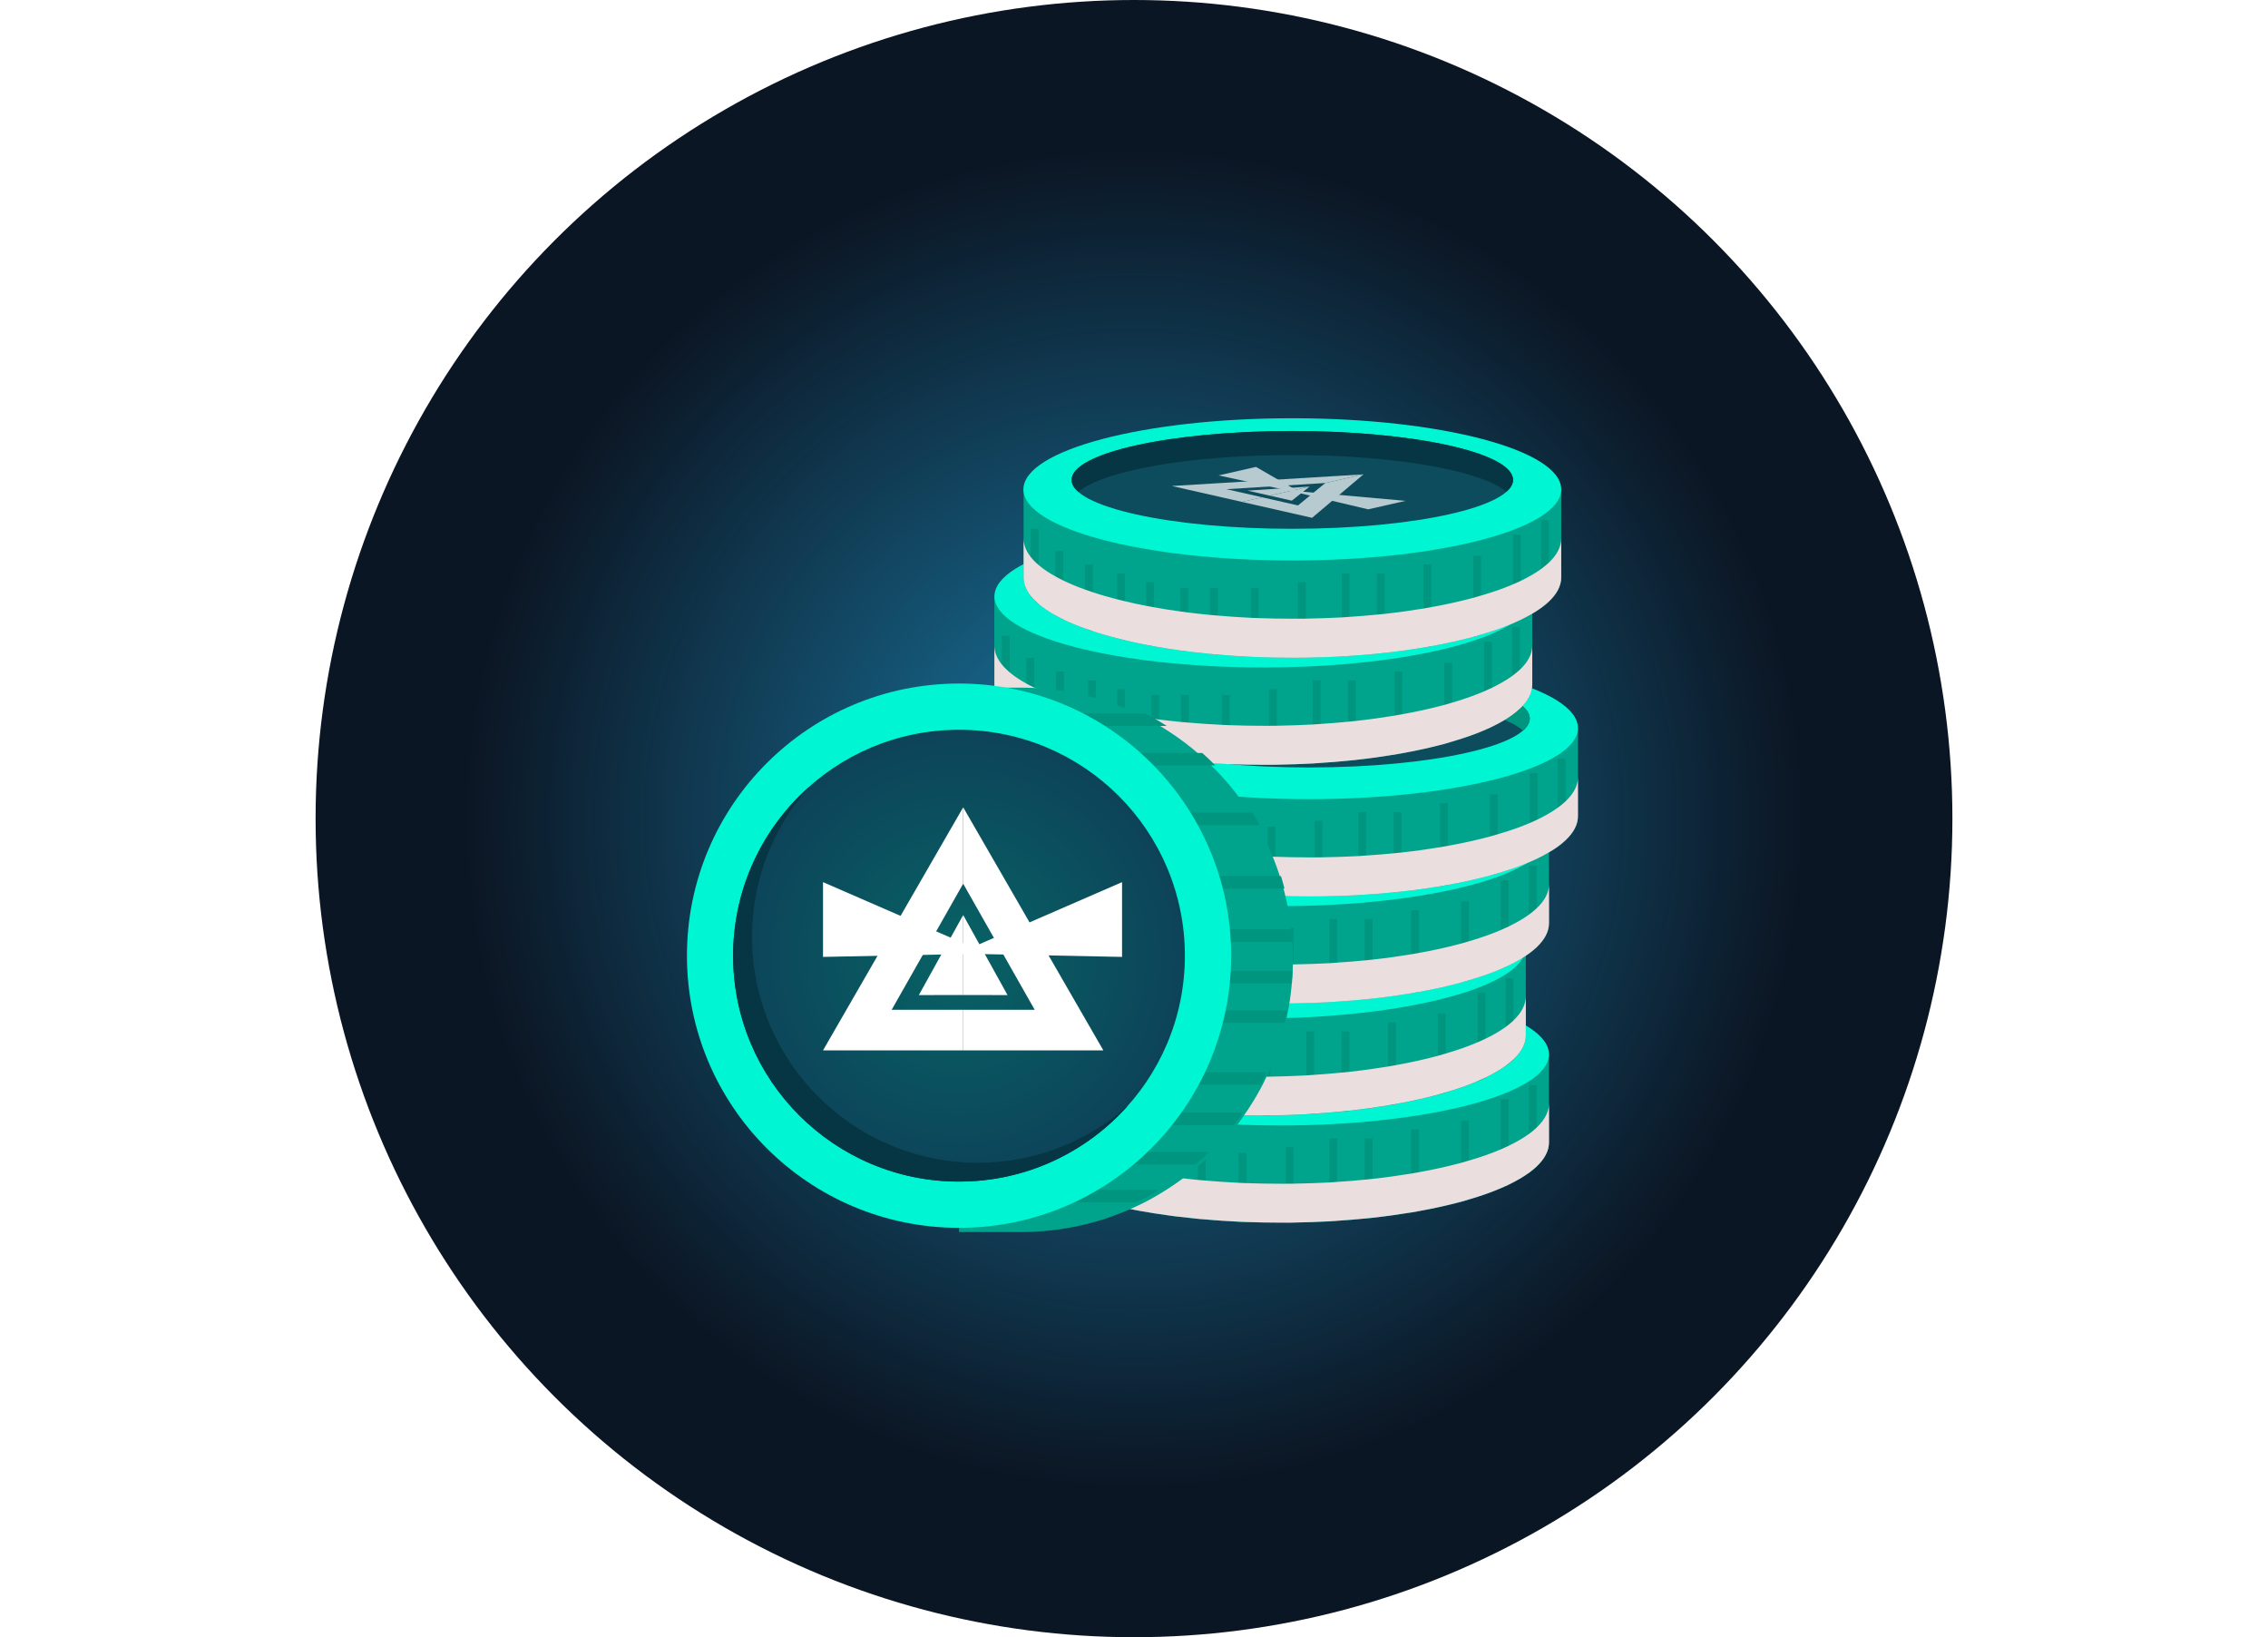 <svg width="212" height="153" viewBox="0 0 1600 1600" fill="none" xmlns="http://www.w3.org/2000/svg">
<circle cx="800" cy="800" r="800" fill="url(#paint0_radial_201_26)"/>
<g style="mix-blend-mode:color-dodge" opacity="0.6">
<circle cx="800" cy="800" r="651.975" fill="url(#paint1_radial_201_26)"/>
</g>
<path d="M1205.62 1030.31V1116.44C1205.62 1124.61 1201.43 1132.52 1193.58 1139.99C1191.34 1142.11 1188.78 1144.18 1185.89 1146.31C1180.38 1150.29 1173.73 1154.1 1166.16 1157.81C1163.7 1158.95 1161.14 1160.15 1158.47 1161.24C1149.2 1165.22 1138.74 1168.93 1127.24 1172.26C1124.73 1173.02 1122.22 1173.78 1119.61 1174.49C1106.96 1177.87 1093.22 1180.98 1078.5 1183.59C1076 1184.03 1073.44 1184.52 1070.82 1184.96C1058.77 1186.92 1046.18 1188.72 1033.04 1190.13C1030.48 1190.35 1027.97 1190.68 1025.41 1190.9C1016.64 1191.77 1007.7 1192.48 998.538 1193.08C995.976 1193.3 993.469 1193.46 990.852 1193.62C979.405 1194.22 967.74 1194.6 955.802 1194.82C953.294 1194.82 950.732 1194.88 948.17 1194.88H942.665C931.545 1194.88 920.588 1194.66 909.795 1194.28C907.233 1194.22 904.671 1194.06 902.109 1193.95C891.098 1193.41 880.359 1192.7 869.839 1191.77C867.277 1191.55 864.66 1191.33 862.153 1191.12C854.903 1190.46 847.762 1189.59 840.839 1188.77C838.277 1188.39 835.715 1188.12 833.153 1187.74C824.323 1186.54 815.71 1185.17 807.424 1183.7C804.862 1183.27 802.3 1182.83 799.793 1182.29C792.543 1180.92 785.62 1179.45 778.915 1177.76C776.353 1177.16 773.791 1176.56 771.284 1175.91C762.944 1173.78 755.094 1171.55 747.735 1169.04C745.119 1168.22 742.557 1167.29 740.049 1166.42C732.254 1163.64 725.114 1160.7 718.736 1157.54C716.01 1156.28 713.448 1154.92 710.995 1153.56C704.618 1150.02 699.112 1146.36 694.588 1142.49C691.59 1139.93 688.973 1137.31 686.902 1134.7C682.268 1128.81 679.815 1122.71 679.815 1116.49V1030.36H1205.46L1205.62 1030.31Z" fill="#00A48C"/>
<path d="M1205.62 1030.36C1205.62 1068.74 1087.93 1099.87 942.771 1099.87C797.61 1099.87 679.922 1068.74 679.922 1030.36C679.922 991.989 797.61 960.864 942.771 960.864C1087.93 960.864 1205.62 991.989 1205.62 1030.36Z" fill="#00F6D2"/>
<path d="M1158.58 1021.1C1158.58 1047.48 1061.99 1068.9 942.829 1068.9C823.669 1068.9 727.076 1047.48 727.076 1021.1C727.076 994.715 823.669 973.292 942.829 973.292C1061.99 973.292 1158.58 994.715 1158.58 1021.1Z" fill="#0C4C5D"/>
<path d="M733.672 1032.87C757.329 1012.16 841.984 996.841 942.829 996.841C1043.67 996.841 1128.33 1012.16 1151.99 1032.87C1156.29 1029.11 1158.58 1025.19 1158.58 1021.1C1158.58 994.715 1061.99 973.292 942.829 973.292C823.669 973.292 727.076 994.715 727.076 1021.1C727.076 1025.13 729.366 1029.11 733.672 1032.87Z" fill="#00957F"/>
<path d="M694.806 1068.9V1142.44C691.808 1139.88 689.192 1137.26 687.12 1134.64V1068.9H694.806Z" fill="#00957F"/>
<path d="M718.901 1090.49V1157.48C716.175 1156.23 713.613 1154.87 711.16 1153.5V1090.49H718.901Z" fill="#00957F"/>
<path d="M747.9 1103.74V1169.04C745.283 1168.22 742.721 1167.29 740.214 1166.42V1103.79H747.9V1103.74Z" fill="#00957F"/>
<path d="M779.078 1112.57V1177.71C776.516 1177.11 773.954 1176.51 771.446 1175.85V1112.62H779.078V1112.57Z" fill="#00957F"/>
<path d="M807.535 1121.07V1183.65C804.973 1183.21 802.411 1182.78 799.903 1182.23V1121.07H807.535Z" fill="#00957F"/>
<path d="M841.004 1126.74V1188.77C838.442 1188.39 835.88 1188.12 833.318 1187.74V1126.74H841.004Z" fill="#00957F"/>
<path d="M870 1126.74V1191.77C867.438 1191.55 864.822 1191.33 862.314 1191.12V1126.74H870Z" fill="#00957F"/>
<path d="M909.956 1126.74V1194.28C907.394 1194.22 904.832 1194.06 902.271 1193.95V1126.74H909.956Z" fill="#00957F"/>
<path d="M955.964 1121.07V1194.77C953.457 1194.77 950.895 1194.82 948.333 1194.82V1121.07H955.964Z" fill="#00957F"/>
<path d="M998.702 1112.57V1193.02C996.14 1193.24 993.632 1193.41 991.016 1193.57V1112.57H998.702Z" fill="#00957F"/>
<path d="M1033.15 1112.57V1190.08C1030.59 1190.3 1028.08 1190.63 1025.52 1190.84V1112.57H1033.15Z" fill="#00957F"/>
<path d="M1078.61 1103.74V1183.59C1076.11 1184.03 1073.55 1184.52 1070.93 1184.96V1103.74H1078.61Z" fill="#00957F"/>
<path d="M1127.35 1095.23V1172.26C1124.84 1173.02 1122.33 1173.78 1119.72 1174.49V1095.23H1127.35Z" fill="#00957F"/>
<path d="M1166.21 1074.52V1157.76C1163.76 1158.9 1161.2 1160.1 1158.53 1161.19V1074.46H1166.21V1074.52Z" fill="#00957F"/>
<path d="M1193.63 1060.4V1139.99C1191.39 1142.11 1188.83 1144.18 1185.94 1146.31V1060.4H1193.63Z" fill="#00957F"/>
<g style="mix-blend-mode:multiply">
<path d="M1193.63 1101.94C1191.4 1104.06 1188.83 1106.13 1185.94 1108.26C1180.44 1112.24 1173.79 1116.11 1166.21 1119.76C1163.76 1120.91 1161.2 1122.11 1158.53 1123.25C1149.26 1127.23 1138.79 1130.94 1127.29 1134.21C1124.78 1134.97 1122.28 1135.73 1119.66 1136.44C1107.01 1139.82 1093.28 1142.93 1078.56 1145.55C1076.05 1145.98 1073.49 1146.47 1070.87 1146.91C1058.83 1148.87 1046.23 1150.67 1033.1 1152.09C1030.53 1152.3 1028.03 1152.63 1025.47 1152.85C1016.69 1153.78 1007.75 1154.43 998.592 1155.03C996.03 1155.25 993.522 1155.41 990.906 1155.58C979.459 1156.17 967.793 1156.56 955.856 1156.77C953.348 1156.77 950.786 1156.83 948.224 1156.83H942.719C931.598 1156.83 920.642 1156.61 909.849 1156.23C907.287 1156.17 904.725 1156.01 902.163 1155.9C891.152 1155.36 880.413 1154.65 869.893 1153.72C867.331 1153.5 864.714 1153.29 862.207 1153.07C854.957 1152.41 847.816 1151.54 840.893 1150.72C838.331 1150.34 835.769 1150.07 833.207 1149.69C824.376 1148.49 815.764 1147.13 807.478 1145.6C804.916 1145.16 802.354 1144.73 799.847 1144.18C792.597 1142.82 785.674 1141.35 778.969 1139.66C776.407 1139.06 773.845 1138.46 771.338 1137.8C762.998 1135.68 755.148 1133.44 747.789 1130.94C745.173 1130.12 742.611 1129.19 740.103 1128.32C732.308 1125.54 725.167 1122.6 718.79 1119.43C716.064 1118.18 713.502 1116.82 711.049 1115.46C704.671 1111.91 699.166 1108.26 694.641 1104.39C691.643 1101.83 689.027 1099.21 686.955 1096.6C682.322 1090.71 679.869 1084.66 679.869 1078.39V1116.44C679.869 1122.65 682.322 1128.76 686.955 1134.64C689.081 1137.26 691.643 1139.88 694.641 1142.44C699.166 1146.25 704.617 1149.96 711.049 1153.5C713.502 1154.87 716.064 1156.23 718.79 1157.48C725.167 1160.64 732.308 1163.59 740.103 1166.37C742.611 1167.3 745.118 1168.17 747.789 1168.98C755.203 1171.44 763.052 1173.73 771.338 1175.85C773.845 1176.51 776.353 1177.11 778.969 1177.71C785.674 1179.34 792.597 1180.87 799.847 1182.23C802.354 1182.78 804.862 1183.21 807.478 1183.65C815.764 1185.17 824.376 1186.48 833.207 1187.68C835.769 1188.06 838.277 1188.34 840.893 1188.72C847.87 1189.54 854.957 1190.35 862.207 1191.06C864.769 1191.28 867.331 1191.5 869.893 1191.72C880.413 1192.64 891.206 1193.41 902.163 1193.9C904.725 1193.95 907.232 1194.11 909.849 1194.22C920.642 1194.6 931.598 1194.82 942.719 1194.82H948.224C950.786 1194.82 953.348 1194.77 955.856 1194.77C967.793 1194.55 979.459 1194.17 990.906 1193.57C993.468 1193.41 996.03 1193.24 998.592 1193.02C1007.75 1192.42 1016.69 1191.72 1025.47 1190.84C1028.03 1190.63 1030.53 1190.3 1033.1 1190.08C1046.23 1188.66 1058.83 1186.86 1070.87 1184.9C1073.43 1184.47 1076.05 1183.98 1078.56 1183.54C1093.28 1180.92 1107.01 1177.82 1119.66 1174.44C1122.22 1173.67 1124.78 1172.91 1127.29 1172.2C1138.79 1168.88 1149.26 1165.22 1158.53 1161.19C1161.2 1160.05 1163.76 1158.85 1166.21 1157.76C1173.79 1154.05 1180.44 1150.23 1185.94 1146.25C1188.78 1144.13 1191.4 1142.06 1193.63 1139.93C1201.48 1132.46 1205.68 1124.61 1205.68 1116.38V1078.33C1205.68 1086.51 1201.48 1094.41 1193.63 1101.88V1101.94Z" fill="#EBDEDE"/>
</g>
<path d="M1183 925.759V1011.89C1183 1020.06 1178.8 1027.97 1170.95 1035.43C1168.72 1037.56 1166.16 1039.63 1163.27 1041.76C1157.76 1045.74 1151.11 1049.55 1143.54 1053.26C1141.08 1054.4 1138.52 1055.6 1135.85 1056.69C1126.64 1060.67 1116.12 1064.38 1104.62 1067.7C1102.11 1068.47 1099.55 1069.23 1096.98 1069.94C1084.34 1073.32 1070.6 1076.43 1055.88 1079.04C1053.38 1079.48 1050.81 1079.97 1048.2 1080.41C1036.15 1082.37 1023.56 1084.17 1010.37 1085.58C1007.86 1085.8 1005.3 1086.13 1002.73 1086.35C993.959 1087.27 985.019 1087.93 975.861 1088.53C973.299 1088.75 970.792 1088.91 968.175 1089.07C956.728 1089.67 945.063 1090.05 933.125 1090.27C930.618 1090.27 928.056 1090.33 925.439 1090.33H919.988C908.868 1090.33 897.911 1090.11 887.118 1089.73C884.556 1089.67 881.994 1089.51 879.432 1089.45C868.421 1088.91 857.683 1088.2 847.162 1087.27C844.546 1087.06 841.984 1086.84 839.476 1086.62C832.226 1085.97 825.085 1085.09 818.163 1084.28C815.601 1083.89 813.039 1083.62 810.477 1083.24C801.646 1082.04 792.979 1080.68 784.748 1079.15C782.131 1078.72 779.624 1078.28 777.116 1077.73C769.866 1076.37 762.998 1074.9 756.293 1073.21C753.731 1072.61 751.169 1072.01 748.662 1071.36C740.322 1069.23 732.472 1067 725.059 1064.49C722.442 1063.67 719.88 1062.74 717.373 1061.87C709.578 1059.09 702.437 1056.15 696.059 1052.99C693.334 1051.73 690.826 1050.37 688.319 1049.01C681.941 1045.46 676.435 1041.81 671.966 1037.94C668.967 1035.38 666.351 1032.76 664.225 1030.15C659.592 1024.26 657.139 1018.21 657.139 1011.94V925.814H1182.78L1183 925.759Z" fill="#00A48C"/>
<path d="M920.152 995.314C1065.29 995.314 1182.95 964.197 1182.95 925.813C1182.95 887.429 1065.29 856.312 920.152 856.312C775.015 856.312 657.357 887.429 657.357 925.813C657.357 964.197 775.015 995.314 920.152 995.314Z" fill="#00F6D2"/>
<path d="M1135.9 916.547C1135.9 942.93 1039.31 964.352 920.151 964.352C800.991 964.352 704.398 942.93 704.398 916.547C704.398 890.164 800.991 868.741 920.151 868.741C1039.31 868.741 1135.9 890.164 1135.9 916.547Z" fill="#0C4C5D"/>
<path d="M711.048 928.321C734.705 907.607 819.36 892.29 920.205 892.29C1021.05 892.29 1105.7 907.607 1129.36 928.321C1133.67 924.56 1135.96 920.635 1135.96 916.601C1135.96 890.218 1039.36 868.796 920.205 868.796C801.045 868.796 704.452 890.218 704.452 916.601C704.452 920.635 706.742 924.614 711.048 928.321Z" fill="#00957F"/>
<path d="M672.183 964.353V1037.89C669.185 1035.33 666.568 1032.71 664.442 1030.09V964.353H672.183Z" fill="#00957F"/>
<path d="M696.276 985.938V1052.93C693.55 1051.68 691.043 1050.32 688.535 1048.95V985.938H696.276Z" fill="#00957F"/>
<path d="M725.223 999.185V1064.49C722.607 1063.67 720.045 1062.74 717.537 1061.87V999.239H725.223V999.185Z" fill="#00957F"/>
<path d="M756.459 1008.02V1073.16C753.897 1072.56 751.335 1071.96 748.827 1071.3V1008.07H756.459V1008.02Z" fill="#00957F"/>
<path d="M784.912 1016.52V1079.1C782.295 1078.66 779.788 1078.22 777.28 1077.68V1016.52H784.912Z" fill="#00957F"/>
<path d="M818.328 1022.19V1084.22C815.766 1083.84 813.204 1083.57 810.642 1083.19V1022.19H818.328Z" fill="#00957F"/>
<path d="M847.382 1022.19V1087.22C844.766 1087 842.204 1086.78 839.696 1086.56V1022.19H847.382Z" fill="#00957F"/>
<path d="M887.338 1022.19V1089.73C884.776 1089.67 882.214 1089.51 879.652 1089.45V1022.24H887.338V1022.19Z" fill="#00957F"/>
<path d="M933.289 1016.52V1090.22C930.782 1090.22 928.22 1090.27 925.604 1090.27V1016.46H933.289V1016.52Z" fill="#00957F"/>
<path d="M976.024 1008.02V1088.47C973.462 1088.69 970.954 1088.85 968.338 1089.02V1008.02H976.024Z" fill="#00957F"/>
<path d="M1010.48 1008.02V1085.53C1007.97 1085.75 1005.41 1086.07 1002.84 1086.29V1008.02H1010.48Z" fill="#00957F"/>
<path d="M1055.99 999.185V1079.04C1053.48 1079.48 1050.92 1079.97 1048.3 1080.41V999.185H1055.99Z" fill="#00957F"/>
<path d="M1104.67 990.681V1067.7C1102.16 1068.47 1099.6 1069.23 1097.04 1069.94V990.681H1104.67Z" fill="#00957F"/>
<path d="M1143.59 969.967V1053.2C1141.14 1054.35 1138.58 1055.55 1135.9 1056.64V969.913H1143.59V969.967Z" fill="#00957F"/>
<path d="M1170.95 955.849V1035.43C1168.72 1037.56 1166.15 1039.63 1163.27 1041.76V955.903H1170.95V955.849Z" fill="#00957F"/>
<g style="mix-blend-mode:multiply">
<path d="M1170.95 997.331C1168.72 999.457 1166.16 1001.53 1163.27 1003.65C1157.76 1007.63 1151.11 1011.5 1143.54 1015.16C1141.08 1016.3 1138.52 1017.5 1135.85 1018.59C1126.64 1022.57 1116.12 1026.28 1104.62 1029.6C1102.11 1030.36 1099.55 1031.13 1096.98 1031.84C1084.34 1035.22 1070.6 1038.32 1055.88 1040.94C1053.38 1041.38 1050.81 1041.87 1048.2 1042.3C1036.15 1044.26 1023.56 1046.06 1010.37 1047.48C1007.86 1047.7 1005.3 1048.03 1002.73 1048.24C993.959 1049.12 985.019 1049.82 975.861 1050.42C973.299 1050.64 970.792 1050.81 968.175 1050.97C956.728 1051.57 945.063 1051.95 933.125 1052.17C930.618 1052.17 928.056 1052.22 925.439 1052.22H919.988C908.868 1052.22 897.911 1052.01 887.118 1051.62C884.556 1051.57 881.994 1051.41 879.432 1051.3C868.421 1050.75 857.683 1050.04 847.162 1049.12C844.546 1048.9 841.984 1048.68 839.476 1048.46C832.226 1047.81 825.085 1046.94 818.163 1046.12C815.601 1045.74 813.039 1045.46 810.477 1045.08C801.646 1043.88 792.979 1042.52 784.748 1040.99C782.131 1040.56 779.624 1040.07 777.116 1039.58C769.866 1038.21 762.998 1036.74 756.293 1035.05C753.731 1034.45 751.169 1033.85 748.662 1033.14C740.322 1031.02 732.472 1028.78 725.059 1026.28C722.442 1025.46 719.88 1024.53 717.373 1023.66C709.578 1020.88 702.437 1017.94 696.059 1014.77C693.334 1013.52 690.826 1012.16 688.319 1010.8C681.941 1007.25 676.435 1003.55 671.966 999.73C668.967 997.168 666.351 994.551 664.225 991.935C659.592 986.047 657.139 979.997 657.139 973.728V1011.78C657.139 1017.99 659.592 1024.1 664.225 1029.98C666.351 1032.6 668.913 1035.22 671.966 1037.78C676.49 1041.59 681.941 1045.3 688.319 1048.84C690.772 1050.21 693.334 1051.57 696.059 1052.82C702.437 1055.98 709.578 1058.93 717.373 1061.71C719.88 1062.63 722.388 1063.51 725.059 1064.32C732.472 1066.83 740.322 1069.07 748.662 1071.19C751.169 1071.85 753.677 1072.45 756.293 1073.05C762.998 1074.68 769.921 1076.21 777.116 1077.57C779.624 1078.12 782.131 1078.55 784.748 1078.99C793.033 1080.51 801.646 1081.82 810.477 1083.08C812.984 1083.46 815.546 1083.73 818.163 1084.11C825.14 1084.93 832.226 1085.75 839.476 1086.46C842.038 1086.67 844.6 1086.89 847.162 1087.11C857.683 1088.04 868.476 1088.75 879.432 1089.29C881.994 1089.34 884.502 1089.51 887.118 1089.56C897.911 1089.94 908.813 1090.16 919.988 1090.16H925.439C928.001 1090.16 930.563 1090.11 933.125 1090.11C945.063 1089.89 956.728 1089.51 968.175 1088.91C970.792 1088.75 973.299 1088.58 975.861 1088.36C985.019 1087.76 993.959 1087.11 1002.73 1086.18C1005.3 1085.97 1007.8 1085.64 1010.37 1085.42C1023.5 1084 1036.15 1082.2 1048.2 1080.24C1050.76 1079.81 1053.38 1079.31 1055.88 1078.88C1070.6 1076.26 1084.28 1073.16 1096.98 1069.78C1099.55 1069.01 1102.11 1068.25 1104.62 1067.54C1116.12 1064.22 1126.58 1060.56 1135.85 1056.53C1138.52 1055.38 1141.08 1054.19 1143.54 1053.1C1151.11 1049.39 1157.71 1045.57 1163.27 1041.59C1166.1 1039.47 1168.72 1037.4 1170.95 1035.27C1178.8 1027.8 1183 1019.95 1183 1011.72V973.674C1183 981.85 1178.8 989.754 1170.95 997.222V997.331Z" fill="#EBDEDE"/>
</g>
<path d="M1205.62 815.975V902.102C1205.62 910.278 1201.43 918.182 1193.58 925.65C1191.34 927.722 1188.78 929.848 1185.89 931.973C1180.38 935.953 1173.73 939.823 1166.16 943.475C1163.7 944.62 1161.14 945.819 1158.47 946.964C1149.2 950.943 1138.74 954.65 1127.24 957.92C1124.73 958.684 1122.22 959.447 1119.61 960.21C1106.96 963.59 1093.22 966.697 1078.5 969.313C1076 969.749 1073.44 970.24 1070.82 970.676C1058.77 972.638 1046.18 974.437 1033.04 975.854C1030.48 976.072 1027.97 976.399 1025.41 976.618C1016.64 977.544 1007.7 978.198 998.538 978.798C995.976 979.016 993.469 979.18 990.852 979.343C979.405 979.943 967.74 980.324 955.802 980.542C953.294 980.542 950.732 980.597 948.17 980.597H942.665C931.545 980.597 920.588 980.379 909.795 979.997C907.233 979.943 904.671 979.779 902.109 979.67C891.098 979.125 880.359 978.416 869.839 977.49C867.277 977.272 864.66 977.054 862.153 976.836C854.903 976.181 847.762 975.309 840.839 974.492C838.277 974.11 835.715 973.838 833.153 973.456C824.323 972.257 815.71 970.894 807.424 969.368C804.862 968.932 802.3 968.495 799.793 967.95C792.543 966.588 785.62 965.116 778.915 963.426C776.353 962.826 773.791 962.227 771.284 961.573C762.944 959.447 755.094 957.212 747.735 954.704C745.119 953.887 742.557 952.96 740.049 952.088C732.254 949.308 725.114 946.364 718.736 943.203C716.01 941.949 713.448 940.586 710.995 939.223C704.618 935.68 699.112 932.028 694.588 928.158C691.59 925.596 688.973 922.979 686.902 920.363C682.268 914.476 679.815 908.425 679.815 902.156V816.03H1205.46L1205.62 815.975Z" fill="#00A48C"/>
<path d="M1205.62 816.029C1205.62 854.404 1087.93 885.53 942.771 885.53C797.61 885.53 679.922 854.404 679.922 816.029C679.922 777.654 797.61 746.528 942.771 746.528C1087.93 746.528 1205.62 777.654 1205.62 816.029Z" fill="#00F6D2"/>
<path d="M1158.58 806.762C1158.58 833.146 1061.99 854.568 942.829 854.568C823.669 854.568 727.076 833.2 727.076 806.762C727.076 780.325 823.669 758.957 942.829 758.957C1061.99 758.957 1158.58 780.379 1158.58 806.762Z" fill="#0C4C5D"/>
<path d="M733.672 818.537C757.329 797.823 841.984 782.505 942.829 782.505C1043.67 782.505 1128.33 797.823 1151.99 818.537C1156.29 814.776 1158.58 810.851 1158.58 806.762C1158.58 780.379 1061.99 758.957 942.829 758.957C823.669 758.957 727.076 780.379 727.076 806.762C727.076 810.796 729.366 814.776 733.672 818.537Z" fill="#00957F"/>
<path d="M694.806 854.568V928.103C691.808 925.541 689.192 922.924 687.12 920.308V854.568H694.806Z" fill="#00957F"/>
<path d="M718.901 876.154V943.148C716.175 941.894 713.613 940.531 711.16 939.168V876.154H718.901Z" fill="#00957F"/>
<path d="M747.9 889.401V954.704C745.283 953.887 742.721 952.96 740.214 952.088V889.455H747.9V889.401Z" fill="#00957F"/>
<path d="M779.078 898.231V963.371C776.516 962.772 773.954 962.172 771.446 961.518V898.286H779.078V898.231Z" fill="#00957F"/>
<path d="M807.535 906.735V969.313C804.973 968.877 802.411 968.44 799.903 967.895V906.735H807.535Z" fill="#00957F"/>
<path d="M841.004 912.404V974.437C838.442 974.055 835.88 973.783 833.318 973.401V912.404H841.004Z" fill="#00957F"/>
<path d="M870 912.404V977.435C867.438 977.217 864.822 976.999 862.314 976.781V912.404H870Z" fill="#00957F"/>
<path d="M909.956 912.404V979.942C907.394 979.888 904.832 979.724 902.271 979.615V912.404H909.956Z" fill="#00957F"/>
<path d="M955.964 906.735V980.433C953.457 980.433 950.895 980.487 948.333 980.487V906.735H955.964Z" fill="#00957F"/>
<path d="M998.702 898.231V978.689C996.14 978.907 993.632 979.07 991.016 979.234V898.231H998.702Z" fill="#00957F"/>
<path d="M1033.15 898.231V975.745C1030.59 975.963 1028.08 976.29 1025.52 976.508V898.231H1033.15Z" fill="#00957F"/>
<path d="M1078.61 889.401V969.258C1076.11 969.695 1073.55 970.185 1070.93 970.621V889.401H1078.61Z" fill="#00957F"/>
<path d="M1127.35 880.897V957.92C1124.84 958.683 1122.33 959.446 1119.72 960.209V880.951H1127.35V880.897Z" fill="#00957F"/>
<path d="M1166.21 860.183V943.421C1163.76 944.565 1161.2 945.765 1158.53 946.909V860.183H1166.21Z" fill="#00957F"/>
<path d="M1193.63 846.064V925.65C1191.39 927.721 1188.83 929.847 1185.94 931.973V846.064H1193.63Z" fill="#00957F"/>
<g style="mix-blend-mode:multiply">
<path d="M1193.63 887.602C1191.4 889.728 1188.83 891.799 1185.94 893.925C1180.44 897.904 1173.79 901.72 1166.21 905.427C1163.76 906.571 1161.2 907.771 1158.53 908.915C1149.26 912.895 1138.79 916.601 1127.29 919.926C1124.78 920.69 1122.28 921.398 1119.66 922.161C1107.01 925.541 1093.28 928.648 1078.56 931.265C1076.05 931.701 1073.49 932.137 1070.87 932.627C1058.83 934.59 1046.23 936.389 1033.1 937.806C1030.53 938.024 1028.03 938.351 1025.47 938.569C1016.69 939.441 1007.75 940.15 998.592 940.749C996.03 940.967 993.522 941.131 990.906 941.294C979.459 941.894 967.793 942.276 955.856 942.494C953.348 942.494 950.786 942.548 948.224 942.548H942.719C931.598 942.548 920.642 942.33 909.849 941.949C907.287 941.894 904.725 941.731 902.163 941.622C891.152 941.076 880.413 940.368 869.893 939.441C867.331 939.223 864.714 939.005 862.207 938.787C854.957 938.133 847.816 937.261 840.893 936.443C838.331 936.061 835.769 935.789 833.207 935.407C824.376 934.208 815.764 932.845 807.478 931.374C804.916 930.937 802.354 930.447 799.847 929.956C792.597 928.594 785.674 927.122 778.969 925.432C776.407 924.832 773.845 924.233 771.338 923.524C762.998 921.398 755.148 919.163 747.789 916.71C745.173 915.893 742.611 914.966 740.103 914.094C732.308 911.314 725.167 908.37 718.79 905.209C716.064 903.955 713.502 902.592 711.049 901.229C704.671 897.686 699.166 894.034 694.641 890.164C691.643 887.602 689.027 884.985 686.955 882.369C682.322 876.482 679.869 870.431 679.869 864.162V902.21C679.869 908.479 682.322 914.53 686.955 920.417C689.081 923.033 691.643 925.704 694.641 928.212C699.166 932.028 704.617 935.734 711.049 939.278C713.502 940.64 716.064 942.003 718.79 943.257C725.167 946.418 732.308 949.362 740.103 952.142C742.611 953.069 745.118 953.941 747.789 954.759C755.203 957.266 763.052 959.501 771.338 961.627C773.845 962.281 776.353 962.881 778.969 963.48C785.674 965.116 792.597 966.642 799.847 968.005C802.354 968.55 804.862 968.986 807.478 969.422C815.764 970.948 824.376 972.256 833.207 973.51C835.769 973.892 838.277 974.164 840.893 974.546C847.87 975.364 854.957 976.181 862.207 976.89C864.769 977.108 867.331 977.326 869.893 977.544C880.413 978.471 891.206 979.179 902.163 979.724C904.725 979.833 907.232 979.942 909.849 980.051C920.642 980.433 931.598 980.651 942.719 980.651H948.224C950.786 980.651 953.348 980.597 955.856 980.597C967.793 980.378 979.459 979.997 990.906 979.397C993.468 979.234 996.03 979.07 998.592 978.852C1007.75 978.253 1016.69 977.598 1025.47 976.672C1028.03 976.454 1030.53 976.127 1033.1 975.909C1046.23 974.491 1058.83 972.693 1070.87 970.73C1073.43 970.294 1076.05 969.803 1078.56 969.367C1093.28 966.751 1107.01 963.644 1119.66 960.264C1122.22 959.501 1124.78 958.738 1127.29 957.975C1138.79 954.65 1149.26 950.997 1158.53 947.018C1161.2 945.873 1163.76 944.674 1166.21 943.529C1173.79 939.877 1180.44 936.007 1185.94 932.028C1188.78 929.902 1191.4 927.83 1193.63 925.704C1201.48 918.237 1205.68 910.333 1205.68 902.156V864.108C1205.68 872.284 1201.48 880.188 1193.63 887.656V887.602Z" fill="#EBDEDE"/>
</g>
<path d="M1233.97 711.424V797.55C1233.97 805.727 1229.77 813.631 1221.92 821.099C1219.69 823.225 1217.07 825.296 1214.24 827.422C1208.73 831.401 1202.08 835.272 1194.5 838.924C1192.05 840.069 1189.49 841.268 1186.82 842.412C1177.55 846.392 1167.09 850.098 1155.58 853.424C1153.08 854.187 1150.57 854.95 1147.95 855.658C1135.31 859.038 1121.57 862.145 1106.85 864.762C1104.34 865.198 1101.78 865.688 1099.17 866.125C1087.12 868.087 1074.53 869.886 1061.39 871.303C1058.83 871.521 1056.32 871.848 1053.76 872.066C1044.98 872.938 1036.04 873.647 1026.88 874.247C1024.38 874.465 1021.82 874.628 1019.25 874.792C1007.81 875.391 996.141 875.773 984.203 875.991C981.641 875.991 979.134 876.045 976.517 876.045H971.011C959.891 876.045 948.935 875.827 938.142 875.446C935.58 875.391 933.018 875.228 930.51 875.119C919.499 874.574 908.761 873.865 898.24 872.938C895.678 872.72 893.061 872.502 890.554 872.284C883.304 871.63 876.163 870.758 869.24 869.94C866.678 869.559 864.116 869.286 861.554 868.905C852.724 867.705 844.057 866.343 835.826 864.816C833.264 864.38 830.702 863.944 828.194 863.399C820.944 862.036 814.076 860.564 807.371 858.875C804.809 858.275 802.247 857.675 799.74 856.967C791.399 854.841 783.55 852.606 776.191 850.098C773.575 849.281 771.013 848.354 768.56 847.482C760.765 844.702 753.624 841.758 747.246 838.597C744.52 837.343 742.013 835.98 739.56 834.617C733.182 831.074 727.677 827.368 723.207 823.552C720.154 820.99 717.592 818.373 715.521 815.757C710.888 809.87 708.435 803.819 708.435 797.55V711.424H1234.08H1233.97Z" fill="#00A48C"/>
<path d="M1233.97 711.478C1233.97 749.854 1116.28 780.979 971.119 780.979C825.958 780.979 708.27 749.854 708.27 711.478C708.27 673.103 825.958 641.978 971.119 641.978C1116.28 641.978 1233.97 673.103 1233.97 711.478Z" fill="#00F6D2"/>
<path d="M1186.87 702.212C1186.87 728.595 1090.28 750.017 971.116 750.017C851.956 750.017 755.363 728.595 755.363 702.212C755.363 675.829 851.956 654.406 971.116 654.406C1090.28 654.406 1186.87 675.829 1186.87 702.212Z" fill="#0C4C5D"/>
<path d="M761.959 713.986C785.617 693.272 870.271 677.955 971.116 677.955C1071.96 677.955 1156.61 693.272 1180.27 713.986C1184.58 710.225 1186.87 706.3 1186.87 702.266C1186.87 675.883 1090.28 654.461 971.116 654.461C851.956 654.461 755.363 675.883 755.363 702.266C755.363 706.3 757.653 710.279 761.959 713.986Z" fill="#00957F"/>
<path d="M723.099 750.017V823.552C720.046 820.99 717.484 818.373 715.413 815.757V750.017H723.099Z" fill="#00957F"/>
<path d="M747.192 771.604V838.597C744.466 837.343 741.959 835.98 739.506 834.618V771.604H747.192Z" fill="#00957F"/>
<path d="M776.192 784.849V850.153C773.576 849.335 771.014 848.408 768.561 847.536V784.904H776.192V784.849Z" fill="#00957F"/>
<path d="M807.371 793.68V858.82C804.809 858.22 802.247 857.621 799.739 856.912V793.68H807.371Z" fill="#00957F"/>
<path d="M835.877 802.184V864.762C833.315 864.326 830.753 863.89 828.245 863.345V802.184H835.877Z" fill="#00957F"/>
<path d="M869.292 807.853V869.885C866.73 869.504 864.168 869.231 861.606 868.85V807.853H869.292Z" fill="#00957F"/>
<path d="M898.347 807.853V872.884C895.785 872.665 893.169 872.447 890.661 872.229V807.853H898.347Z" fill="#00957F"/>
<path d="M938.249 807.853V875.391C935.687 875.336 933.125 875.173 930.617 875.064V807.853H938.249Z" fill="#00957F"/>
<path d="M984.254 802.184V875.882C981.692 875.882 979.185 875.936 976.568 875.936V802.184H984.254Z" fill="#00957F"/>
<path d="M1026.99 793.68V874.137C1024.49 874.355 1021.92 874.519 1019.36 874.682V793.68H1026.99Z" fill="#00957F"/>
<path d="M1061.44 793.68V871.194C1058.88 871.412 1056.37 871.739 1053.81 871.957V793.68H1061.44Z" fill="#00957F"/>
<path d="M1106.9 784.849V864.707C1104.4 865.143 1101.83 865.634 1099.22 866.07V784.849H1106.9Z" fill="#00957F"/>
<path d="M1155.64 776.346V853.369C1153.13 854.132 1150.62 854.896 1148 855.604V776.346H1155.64Z" fill="#00957F"/>
<path d="M1194.5 755.632V838.869C1192.05 840.014 1189.49 841.213 1186.82 842.358V755.632H1194.5Z" fill="#00957F"/>
<path d="M1221.92 741.514V821.099C1219.69 823.225 1217.07 825.296 1214.24 827.422V741.568H1221.92V741.514Z" fill="#00957F"/>
<g style="mix-blend-mode:multiply">
<path d="M1221.92 783.051C1219.69 785.177 1217.07 787.248 1214.24 789.374C1208.73 793.353 1202.08 797.169 1194.5 800.876C1192.05 802.021 1189.49 803.22 1186.82 804.31C1177.55 808.289 1167.09 811.996 1155.58 815.267C1153.08 816.03 1150.57 816.793 1147.95 817.502C1135.31 820.881 1121.57 823.988 1106.85 826.605C1104.34 827.041 1101.78 827.532 1099.17 827.968C1087.12 829.93 1074.53 831.729 1061.39 833.146C1058.83 833.364 1056.32 833.691 1053.76 833.909C1044.98 834.781 1036.04 835.49 1026.88 836.09C1024.38 836.308 1021.82 836.471 1019.25 836.635C1007.81 837.234 996.141 837.616 984.203 837.834C981.641 837.834 979.134 837.889 976.517 837.889H971.011C959.891 837.889 948.935 837.67 938.142 837.289C935.58 837.234 933.018 837.071 930.51 837.016C919.499 836.471 908.761 835.763 898.24 834.836C895.678 834.618 893.061 834.4 890.554 834.182C883.304 833.528 876.163 832.656 869.24 831.838C866.678 831.456 864.116 831.184 861.554 830.802C852.724 829.603 844.057 828.24 835.826 826.714C833.264 826.278 830.702 825.842 828.194 825.297C820.944 823.934 814.076 822.462 807.371 820.772C804.809 820.173 802.247 819.573 799.74 818.919C791.399 816.793 783.55 814.558 776.191 812.051C773.575 811.233 771.013 810.306 768.56 809.434C760.765 806.654 753.624 803.71 747.246 800.549C744.52 799.295 742.013 797.932 739.56 796.57C733.182 793.026 727.677 789.374 723.207 785.504C720.154 782.942 717.592 780.325 715.521 777.709C710.888 771.822 708.435 765.771 708.435 759.502V797.551C708.435 803.819 710.888 809.87 715.521 815.757C717.592 818.374 720.209 820.99 723.207 823.552C727.731 827.368 733.182 831.075 739.56 834.618C742.013 835.981 744.575 837.343 747.246 838.597C753.624 841.759 760.765 844.702 768.56 847.482C771.067 848.354 773.575 849.281 776.191 850.099C783.604 852.606 791.454 854.841 799.74 856.967C802.247 857.621 804.755 858.275 807.371 858.875C814.076 860.51 820.999 862.037 828.194 863.399C830.702 863.945 833.264 864.381 835.826 864.817C844.111 866.343 852.724 867.706 861.554 868.905C864.116 869.287 866.624 869.559 869.24 869.941C876.218 870.758 883.304 871.576 890.554 872.285C893.116 872.503 895.678 872.721 898.24 872.939C908.761 873.865 919.554 874.574 930.51 875.119C933.018 875.174 935.58 875.337 938.142 875.446C948.935 875.828 959.891 876.046 971.011 876.046H976.517C979.079 876.046 981.641 875.991 984.203 875.991C996.141 875.773 1007.81 875.392 1019.25 874.792C1021.82 874.629 1024.38 874.52 1026.88 874.247C1036.04 873.647 1044.98 872.993 1053.76 872.067C1056.32 871.849 1058.83 871.521 1061.39 871.303C1074.53 869.886 1087.12 868.087 1099.17 866.125C1101.73 865.689 1104.34 865.198 1106.85 864.762C1121.57 862.146 1135.31 859.039 1147.95 855.659C1150.51 854.896 1153.08 854.133 1155.58 853.424C1167.09 850.099 1177.55 846.447 1186.82 842.413C1189.49 841.268 1192.05 840.069 1194.5 838.924C1202.08 835.217 1208.68 831.402 1214.24 827.422C1217.07 825.297 1219.69 823.225 1221.92 821.099C1229.77 813.631 1233.97 805.782 1233.97 797.551V759.502C1233.97 767.679 1229.77 775.583 1221.92 783.051Z" fill="#EBDEDE"/>
</g>
<path d="M1119.55 683.296C1119.55 709.679 1022.96 731.102 903.798 731.102C784.638 731.102 688.046 709.679 688.046 683.296C688.046 656.913 784.638 635.491 903.798 635.491C1022.96 635.491 1119.55 656.913 1119.55 683.296Z" fill="#0C4C5D"/>
<path d="M694.695 695.071C718.353 674.357 803.008 659.039 903.852 659.039C1004.7 659.039 1089.35 674.357 1113.01 695.071C1117.31 691.309 1119.6 687.385 1119.6 683.351C1119.6 656.968 1023.01 635.545 903.852 635.545C784.692 635.545 688.1 656.968 688.1 683.351C688.1 687.385 690.389 691.364 694.695 695.071Z" fill="#063644"/>
<path d="M1189.27 582.725V668.851C1189.27 677.028 1185.07 684.932 1177.22 692.4C1174.99 694.471 1172.43 696.597 1169.54 698.723C1164.03 702.702 1157.38 706.573 1149.81 710.225C1147.35 711.37 1144.79 712.569 1142.12 713.713C1132.85 717.693 1122.39 721.399 1110.88 724.67C1108.38 725.433 1105.87 726.196 1103.25 726.96C1090.61 730.339 1076.87 733.446 1062.15 736.063C1059.64 736.499 1057.08 736.989 1054.47 737.426C1042.42 739.388 1029.83 741.187 1016.69 742.604C1014.13 742.822 1011.62 743.149 1009.06 743.367C1000.28 744.294 991.343 744.948 982.186 745.548C979.624 745.766 977.116 745.929 974.5 746.093C963.052 746.692 951.387 747.074 939.449 747.292C936.942 747.292 934.38 747.346 931.818 747.346H926.312C915.192 747.346 904.236 747.128 893.443 746.747C890.881 746.692 888.319 746.529 885.757 746.42C874.745 745.875 864.007 745.166 853.486 744.239C850.924 744.021 848.308 743.803 845.8 743.585C838.55 742.931 831.41 742.059 824.487 741.241C821.925 740.86 819.363 740.587 816.801 740.206C807.97 739.006 799.357 737.644 791.072 736.117C788.51 735.681 785.948 735.245 783.44 734.7C776.191 733.337 769.268 731.865 762.563 730.176C760.001 729.576 757.439 728.976 754.931 728.322C746.591 726.196 738.742 723.961 731.383 721.454C728.766 720.636 726.204 719.71 723.697 718.837C715.902 716.057 708.761 713.114 702.383 709.952C699.658 708.699 697.096 707.336 694.643 705.973C688.265 702.43 682.76 698.778 678.235 694.907C675.237 692.345 672.621 689.729 670.549 687.112C665.916 681.225 663.463 675.175 663.463 668.906V582.779H1189.11L1189.27 582.725Z" fill="#00A48C"/>
<path d="M1189.27 582.779C1189.27 621.154 1071.58 652.28 926.419 652.28C781.257 652.28 663.569 621.154 663.569 582.779C663.569 544.403 781.257 513.278 926.419 513.278C1071.58 513.278 1189.27 544.403 1189.27 582.779Z" fill="#00F6D2"/>
<path d="M1142.23 573.512C1142.23 599.895 1045.63 621.318 926.475 621.318C807.315 621.318 710.723 599.95 710.723 573.512C710.723 547.075 807.315 525.706 926.475 525.706C1045.63 525.706 1142.23 547.129 1142.23 573.512Z" fill="#0C4C5D"/>
<path d="M717.318 585.286C740.976 564.572 825.631 549.255 926.475 549.255C1027.32 549.255 1111.97 564.572 1135.63 585.286C1139.94 581.525 1142.23 577.6 1142.23 573.512C1142.23 547.129 1045.63 525.706 926.475 525.706C807.315 525.706 710.723 547.129 710.723 573.512C710.723 577.546 713.012 581.525 717.318 585.286Z" fill="#063644"/>
<path d="M678.452 621.318V694.853C675.454 692.291 672.837 689.674 670.766 687.058V621.318H678.452Z" fill="#00957F"/>
<path d="M702.547 642.904V709.897C699.822 708.644 697.26 707.281 694.807 705.918V642.904H702.547Z" fill="#00957F"/>
<path d="M731.547 656.15V721.454C728.931 720.636 726.369 719.709 723.861 718.837V656.205H731.547V656.15Z" fill="#00957F"/>
<path d="M762.724 664.981V730.121C760.162 729.521 757.6 728.922 755.093 728.268V665.035H762.724V664.981Z" fill="#00957F"/>
<path d="M791.182 673.484V736.062C788.62 735.626 786.058 735.19 783.551 734.645V673.484H791.182Z" fill="#00957F"/>
<path d="M824.652 679.154V741.186C822.09 740.805 819.528 740.532 816.966 740.151V679.154H824.652Z" fill="#00957F"/>
<path d="M853.653 679.154V744.185C851.091 743.966 848.474 743.748 845.967 743.53V679.154H853.653Z" fill="#00957F"/>
<path d="M893.603 679.154V746.692C891.041 746.637 888.479 746.474 885.917 746.365V679.154H893.603Z" fill="#00957F"/>
<path d="M939.611 673.484V747.182C937.103 747.182 934.541 747.237 931.979 747.237V673.484H939.611Z" fill="#00957F"/>
<path d="M982.348 664.981V745.438C979.786 745.656 977.279 745.82 974.662 745.984V664.981H982.348Z" fill="#00957F"/>
<path d="M1016.8 664.981V742.495C1014.24 742.713 1011.73 743.04 1009.17 743.258V664.981H1016.8Z" fill="#00957F"/>
<path d="M1062.26 656.15V736.008C1059.75 736.444 1057.19 736.935 1054.58 737.371V656.15H1062.26Z" fill="#00957F"/>
<path d="M1110.99 647.646V724.67C1108.49 725.433 1105.98 726.196 1103.36 726.959V647.701H1110.99V647.646Z" fill="#00957F"/>
<path d="M1149.86 626.933V710.17C1147.41 711.315 1144.85 712.514 1142.18 713.659V626.933H1149.86Z" fill="#00957F"/>
<path d="M1177.28 612.814V692.399C1175.04 694.471 1172.48 696.597 1169.59 698.723V612.814H1177.28Z" fill="#00957F"/>
<g style="mix-blend-mode:multiply">
<path d="M1177.28 654.351C1175.04 656.477 1172.48 658.549 1169.59 660.675C1164.09 664.654 1157.44 668.47 1149.86 672.176C1147.41 673.321 1144.84 674.52 1142.17 675.665C1132.91 679.644 1122.44 683.351 1110.94 686.676C1108.43 687.439 1105.92 688.148 1103.31 688.911C1090.66 692.291 1076.92 695.398 1062.21 698.014C1059.7 698.45 1057.14 698.886 1054.52 699.377C1042.47 701.339 1029.88 703.138 1016.74 704.556C1014.18 704.774 1011.67 705.101 1009.11 705.319C1000.34 706.191 991.397 706.899 982.239 707.499C979.677 707.717 977.17 707.881 974.553 708.044C963.106 708.644 951.441 709.025 939.503 709.243C936.996 709.243 934.434 709.298 931.872 709.298H926.366C915.246 709.298 904.289 709.08 893.496 708.698C890.934 708.644 888.372 708.48 885.81 708.371C874.799 707.826 864.061 707.118 853.54 706.191C850.978 705.973 848.362 705.755 845.854 705.537C838.604 704.883 831.463 704.01 824.54 703.193C821.978 702.811 819.416 702.539 816.854 702.157C808.024 700.958 799.411 699.595 791.126 698.123C788.564 697.687 786.002 697.197 783.494 696.706C776.244 695.343 769.321 693.872 762.617 692.182C760.055 691.582 757.493 690.982 754.985 690.274C746.645 688.148 738.796 685.913 731.437 683.46C728.82 682.642 726.258 681.716 723.751 680.844C715.956 678.063 708.815 675.12 702.437 671.958C699.712 670.705 697.15 669.342 694.697 667.979C688.319 664.436 682.813 660.784 678.289 656.913C675.291 654.351 672.674 651.735 670.603 649.118C665.97 643.231 663.517 637.181 663.517 630.912V668.96C663.517 675.229 665.97 681.28 670.603 687.167C672.729 689.783 675.291 692.454 678.289 694.962C682.813 698.777 688.264 702.484 694.697 706.027C697.15 707.39 699.712 708.753 702.437 710.007C708.815 713.168 715.956 716.112 723.751 718.892C726.258 719.819 728.766 720.691 731.437 721.508C738.85 724.016 746.7 726.251 754.985 728.377C757.493 729.031 760 729.63 762.617 730.23C769.321 731.865 776.244 733.392 783.494 734.754C786.002 735.299 788.509 735.736 791.126 736.172C799.411 737.698 808.024 739.006 816.854 740.26C819.416 740.641 821.924 740.914 824.54 741.296C831.518 742.113 838.604 742.931 845.854 743.64C848.416 743.858 850.978 744.076 853.54 744.294C864.061 745.22 874.854 745.929 885.81 746.474C888.372 746.583 890.88 746.692 893.496 746.801C904.289 747.183 915.246 747.401 926.366 747.401H931.872C934.434 747.401 936.996 747.346 939.503 747.346C951.441 747.128 963.106 746.747 974.553 746.147C977.115 745.984 979.677 745.82 982.239 745.602C991.397 745.002 1000.34 744.348 1009.11 743.422C1011.67 743.203 1014.18 742.876 1016.74 742.658C1029.88 741.241 1042.47 739.442 1054.52 737.48C1057.08 737.044 1059.7 736.553 1062.21 736.117C1076.92 733.501 1090.66 730.394 1103.31 727.014C1105.87 726.251 1108.43 725.488 1110.94 724.724C1122.44 721.399 1132.91 717.747 1142.17 713.768C1144.84 712.623 1147.41 711.424 1149.86 710.279C1157.44 706.627 1164.09 702.757 1169.59 698.777C1172.43 696.652 1175.04 694.58 1177.28 692.454C1185.13 684.986 1189.32 677.082 1189.32 668.906V630.857C1189.32 639.034 1185.13 646.938 1177.28 654.406V654.351Z" fill="#EBDEDE"/>
</g>
<path d="M1217.62 478.174V564.3C1217.62 572.477 1213.42 580.381 1205.57 587.849C1203.33 589.975 1200.72 592.046 1197.88 594.172C1192.38 598.151 1185.73 602.021 1178.15 605.674C1175.7 606.818 1173.13 608.017 1170.46 609.162C1161.2 613.141 1150.73 616.848 1139.23 620.173C1136.72 620.936 1134.21 621.7 1131.6 622.408C1118.95 625.788 1105.21 628.895 1090.5 631.512C1087.99 631.948 1085.43 632.438 1082.81 632.874C1070.76 634.837 1058.17 636.635 1045.04 638.053C1042.47 638.271 1039.97 638.598 1037.4 638.816C1028.63 639.688 1019.69 640.397 1010.53 640.996C1008.02 641.214 1005.46 641.378 1002.9 641.541C991.452 642.141 979.786 642.523 967.849 642.741C965.286 642.741 962.779 642.795 960.163 642.795H954.657C943.537 642.795 932.58 642.577 921.787 642.196C919.225 642.141 916.663 641.978 914.156 641.868C903.145 641.323 892.406 640.615 881.885 639.688C879.324 639.47 876.707 639.252 874.2 639.034C866.95 638.38 859.809 637.508 852.886 636.69C850.324 636.308 847.762 636.036 845.2 635.654C836.369 634.455 827.702 633.092 819.471 631.566C816.909 631.13 814.347 630.694 811.84 630.149C804.59 628.786 797.721 627.314 791.017 625.624C788.455 625.025 785.893 624.425 783.385 623.717C775.045 621.591 767.195 619.356 759.837 616.848C757.22 616.031 754.658 615.104 752.205 614.232C744.41 611.452 737.269 608.508 730.892 605.346C728.166 604.093 725.659 602.73 723.206 601.367C716.828 597.824 711.322 594.117 706.852 590.302C703.8 587.74 701.238 585.123 699.166 582.507C694.533 576.619 692.08 570.569 692.08 564.3V478.174H1217.72H1217.62Z" fill="#00A48C"/>
<path d="M1217.61 478.228C1217.61 516.603 1099.93 547.729 954.764 547.729C809.603 547.729 691.915 516.603 691.915 478.228C691.915 439.853 809.603 408.727 954.764 408.727C1099.93 408.727 1217.61 439.853 1217.61 478.228Z" fill="#00F6D2"/>
<path d="M1170.52 468.961C1170.52 495.344 1073.93 516.767 954.768 516.767C835.608 516.767 739.016 495.344 739.016 468.961C739.016 442.578 835.608 421.156 954.768 421.156C1073.93 421.156 1170.52 442.578 1170.52 468.961Z" fill="#0C4C5D"/>
<path d="M745.611 480.736C769.269 460.022 853.924 444.704 954.768 444.704C1055.61 444.704 1140.27 460.022 1163.92 480.736C1168.23 476.975 1170.52 473.05 1170.52 469.016C1170.52 442.633 1073.93 421.21 954.768 421.21C835.608 421.21 739.016 442.633 739.016 469.016C739.016 473.05 741.305 477.029 745.611 480.736Z" fill="#063644"/>
<path d="M706.746 516.767V590.301C703.693 587.739 701.131 585.123 699.06 582.506V516.767H706.746Z" fill="#00957F"/>
<path d="M730.839 538.353V605.347C728.114 604.093 725.606 602.73 723.153 601.367V538.353H730.839Z" fill="#00957F"/>
<path d="M759.839 551.599V616.903C757.223 616.085 754.661 615.158 752.208 614.286V551.654H759.839V551.599Z" fill="#00957F"/>
<path d="M791.017 560.43V625.57C788.455 624.97 785.893 624.37 783.386 623.662V560.43H791.017Z" fill="#00957F"/>
<path d="M819.529 568.934V631.512C816.967 631.076 814.405 630.639 811.897 630.094V568.934H819.529Z" fill="#00957F"/>
<path d="M852.939 574.602V636.635C850.377 636.254 847.815 635.981 845.253 635.6V574.602H852.939Z" fill="#00957F"/>
<path d="M881.994 574.602V639.633C879.432 639.415 876.815 639.197 874.308 638.979V574.602H881.994Z" fill="#00957F"/>
<path d="M921.895 574.602V642.141C919.333 642.086 916.771 641.923 914.264 641.814V574.602H921.895Z" fill="#00957F"/>
<path d="M967.906 568.934V642.632C965.344 642.632 962.836 642.686 960.22 642.686V568.934H967.906Z" fill="#00957F"/>
<path d="M1010.64 560.43V640.887C1008.13 641.105 1005.57 641.269 1003.01 641.432V560.43H1010.64Z" fill="#00957F"/>
<path d="M1045.09 560.43V637.944C1042.53 638.162 1040.02 638.489 1037.46 638.707V560.43H1045.09Z" fill="#00957F"/>
<path d="M1090.55 551.599V631.457C1088.05 631.893 1085.48 632.383 1082.87 632.82V551.599H1090.55Z" fill="#00957F"/>
<path d="M1139.28 543.096V620.119C1136.78 620.882 1134.27 621.645 1131.65 622.354V543.096H1139.28Z" fill="#00957F"/>
<path d="M1178.15 522.381V605.619C1175.7 606.764 1173.13 607.963 1170.46 609.108V522.381H1178.15Z" fill="#00957F"/>
<path d="M1205.57 508.263V587.849C1203.33 589.975 1200.72 592.046 1197.88 594.172V508.318H1205.57V508.263Z" fill="#00957F"/>
<g style="mix-blend-mode:multiply">
<path d="M1205.57 549.801C1203.33 551.927 1200.72 553.998 1197.88 556.124C1192.38 560.103 1185.73 563.919 1178.15 567.626C1175.7 568.77 1173.13 569.969 1170.46 571.06C1161.2 575.039 1150.73 578.746 1139.23 582.016C1136.72 582.779 1134.21 583.543 1131.6 584.251C1118.95 587.631 1105.21 590.738 1090.5 593.354C1087.99 593.791 1085.43 594.281 1082.81 594.717C1070.76 596.68 1058.17 598.478 1045.04 599.896C1042.47 600.114 1039.97 600.441 1037.4 600.659C1028.63 601.531 1019.69 602.24 1010.53 602.839C1008.02 603.057 1005.46 603.221 1002.9 603.384C991.452 603.984 979.786 604.366 967.849 604.584C965.286 604.584 962.779 604.638 960.163 604.638H954.657C943.537 604.638 932.58 604.42 921.787 604.039C919.225 603.984 916.663 603.82 914.156 603.766C903.145 603.221 892.406 602.512 881.885 601.586C879.324 601.367 876.707 601.149 874.2 600.931C866.95 600.277 859.809 599.405 852.886 598.587C850.324 598.206 847.762 597.933 845.2 597.552C836.369 596.353 827.702 594.99 819.471 593.463C816.909 593.027 814.347 592.591 811.84 592.046C804.59 590.683 797.721 589.212 791.017 587.522C788.455 586.922 785.893 586.323 783.385 585.668C775.045 583.543 767.195 581.308 759.837 578.8C757.22 577.982 754.658 577.056 752.205 576.184C744.41 573.404 737.269 570.46 730.892 567.298C728.166 566.045 725.659 564.682 723.206 563.319C716.828 559.776 711.322 556.124 706.852 552.254C703.8 549.692 701.238 547.075 699.166 544.459C694.533 538.571 692.08 532.521 692.08 526.252V564.3C692.08 570.569 694.533 576.62 699.166 582.507C701.238 585.123 703.854 587.74 706.852 590.302C711.377 594.118 716.828 597.824 723.206 601.367C725.659 602.73 728.221 604.093 730.892 605.347C737.269 608.508 744.41 611.452 752.205 614.232C754.713 615.104 757.22 616.031 759.837 616.848C767.25 619.356 775.1 621.591 783.385 623.717C785.893 624.371 788.4 625.025 791.017 625.625C797.721 627.26 804.644 628.786 811.84 630.149C814.347 630.694 816.909 631.13 819.471 631.566C827.757 633.093 836.369 634.455 845.2 635.655C847.762 636.036 850.269 636.309 852.886 636.69C859.863 637.508 866.95 638.326 874.2 639.034C876.762 639.252 879.324 639.47 881.885 639.688C892.406 640.615 903.199 641.324 914.156 641.869C916.663 641.923 919.225 642.087 921.787 642.196C932.58 642.577 943.537 642.795 954.657 642.795H960.163C962.725 642.795 965.286 642.741 967.849 642.741C979.786 642.523 991.452 642.141 1002.9 641.542C1005.46 641.378 1008.02 641.269 1010.53 640.997C1019.69 640.397 1028.63 639.743 1037.4 638.816C1039.97 638.598 1042.47 638.271 1045.04 638.053C1058.17 636.636 1070.76 634.837 1082.81 632.875C1085.37 632.438 1087.99 631.948 1090.5 631.512C1105.21 628.895 1118.95 625.788 1131.6 622.409C1134.16 621.645 1136.72 620.882 1139.23 620.174C1150.73 616.848 1161.2 613.196 1170.46 609.162C1173.13 608.018 1175.7 606.819 1178.15 605.674C1185.73 601.967 1192.32 598.151 1197.88 594.172C1200.72 592.046 1203.33 589.975 1205.57 587.849C1213.42 580.381 1217.62 572.531 1217.62 564.3V526.252C1217.62 534.429 1213.42 542.333 1205.57 549.801Z" fill="#EBDEDE"/>
</g>
<path d="M815.888 1139.84C807.707 1136.89 799.778 1133.43 792.038 1129.59L745.031 1071.13L754.533 1063.51L815.888 1139.84Z" fill="#AA7A06"/>
<g filter="url(#filter0_d_201_26)">
<path d="M955.342 934.058C955.342 939.092 955.216 944 954.902 948.971C954.713 953.125 954.398 957.152 953.895 961.116C953.014 970.052 951.693 978.862 949.868 987.483C949.05 991.636 948.169 995.664 947.162 999.691C942.82 1016.49 937.03 1032.6 929.668 1047.89C927.843 1052.05 925.766 1056.14 923.627 1060.04C918.467 1069.48 912.866 1078.54 906.636 1087.35C903.805 1091.5 900.784 1095.59 897.449 1099.56C890.212 1108.93 882.158 1117.81 873.474 1125.92C869.069 1130.27 864.538 1134.29 859.881 1138.07C848.932 1147.32 837.227 1155.56 824.956 1162.86C817.531 1167.39 809.854 1171.42 802.051 1175.01C767.818 1191.12 729.684 1200.05 689.41 1200.05H629V668H689.41C732.956 668 774.237 678.572 810.609 697.261C817.971 700.911 825.082 705.001 831.941 709.469C844.212 717.209 855.917 726.082 866.677 735.836C871.082 739.674 875.361 743.765 879.452 747.981C893.17 761.951 905.315 777.494 915.698 794.17C918.089 798.071 920.543 802.099 922.746 806.252C931.43 821.984 938.478 838.66 943.764 856.153C944.959 860.181 946.155 864.208 947.162 868.298C950.497 881.261 952.825 894.602 954.021 908.132C954.524 912.159 954.839 916.186 955.028 920.339C955.216 924.87 955.342 929.401 955.342 933.932V934.058Z" fill="#00A48C"/>
</g>
<path d="M954.961 948.858C954.772 953.012 954.457 957.039 953.954 961.003H879.699V948.858H954.961Z" fill="#00957F"/>
<path d="M949.924 987.43C949.106 991.583 948.225 995.61 947.218 999.638H855.91V987.43H949.924Z" fill="#00957F"/>
<path d="M929.661 1047.84C927.836 1052 925.76 1056.09 923.62 1059.99H833.76V1047.84H929.661Z" fill="#00957F"/>
<path d="M906.628 1087.3C903.796 1091.45 900.776 1095.54 897.441 1099.51H804.119V1087.3H906.565H906.628Z" fill="#00957F"/>
<path d="M873.531 1125.81C869.126 1130.15 864.595 1134.18 859.938 1137.96H772.595V1125.81H873.531Z" fill="#00957F"/>
<path d="M825.017 1162.75C817.591 1167.28 809.914 1171.31 802.111 1174.9H727.102V1162.75H825.017Z" fill="#00957F"/>
<path d="M955.016 920.413H874.595V908.205H954.009C954.513 912.232 954.827 916.26 955.016 920.413Z" fill="#00957F"/>
<path d="M947.149 868.372H865.406V856.227H943.688C944.884 860.255 946.079 864.282 947.086 868.372H947.149Z" fill="#00957F"/>
<path d="M922.739 806.263H840.808V794.181H915.691C918.083 798.083 920.537 802.11 922.739 806.263Z" fill="#00957F"/>
<path d="M879.443 747.993H788.261V735.848H866.668C871.073 739.686 875.352 743.777 879.443 747.993Z" fill="#00957F"/>
<path d="M831.944 709.417H743.594V697.209H810.612C817.974 700.859 825.085 704.95 831.944 709.417Z" fill="#00957F"/>
<path d="M894.989 933.932C894.989 1080.87 775.931 1199.93 628.995 1199.93C482.059 1199.93 363 1080.87 363 933.932C363 786.996 482.122 668 628.995 668C775.868 668 894.989 787.059 894.989 933.995V933.932Z" fill="#00F6D2"/>
<path d="M849.741 933.944C849.741 1055.9 750.882 1154.69 628.991 1154.69C507.101 1154.69 408.179 1055.9 408.179 933.944C408.179 811.991 507.038 713.195 628.991 713.195C750.945 713.195 849.741 812.054 849.741 933.944Z" fill="url(#paint2_radial_201_26)"/>
<path fill-rule="evenodd" clip-rule="evenodd" d="M633.048 789L770.043 1026.5H633.021V986.83L702.943 986.855L633.048 863.659V789Z" fill="white"/>
<path fill-rule="evenodd" clip-rule="evenodd" d="M632.995 789L496 1026.5H633.021V986.83L563.1 986.855L632.995 863.659V789Z" fill="white"/>
<path fill-rule="evenodd" clip-rule="evenodd" d="M633.023 894.242V972.375L589.68 972.462L633.023 894.242Z" fill="white"/>
<path fill-rule="evenodd" clip-rule="evenodd" d="M633.027 894.242V972.375L676.37 972.462L633.027 894.242Z" fill="white"/>
<path fill-rule="evenodd" clip-rule="evenodd" d="M642.163 925.649L496.007 862.079V935.157L642.163 932.192V925.649Z" fill="white"/>
<path fill-rule="evenodd" clip-rule="evenodd" d="M642.163 925.649L788.319 862.079V935.157L642.163 932.192V925.649Z" fill="white"/>
<path d="M647.429 1136.32C525.475 1136.32 426.616 1037.46 426.616 915.569C426.616 859.312 447.697 807.963 482.307 769.011C436.81 809.473 408.115 868.373 408.115 934.007C408.115 1055.96 506.974 1154.76 628.928 1154.76C694.624 1154.76 753.525 1126.06 793.987 1080.56C754.972 1115.24 703.686 1136.32 647.366 1136.32H647.429Z" fill="#063644"/>
<g opacity="0.7">
<path fill-rule="evenodd" clip-rule="evenodd" d="M1024.34 463.552L974.067 506.05L905.533 490.501L925.377 485.999L960.337 493.936L986.996 472.024L1024.34 463.552Z" fill="white"/>
<path fill-rule="evenodd" clip-rule="evenodd" d="M1024.31 463.546L837 474.952L905.533 490.501L925.377 485.999L890.392 478.067L986.97 472.019L1024.31 463.546Z" fill="white"/>
<path fill-rule="evenodd" clip-rule="evenodd" d="M971.687 475.492L932.607 484.359L910.885 479.45L971.687 475.492Z" fill="white"/>
<path fill-rule="evenodd" clip-rule="evenodd" d="M971.689 475.493L932.609 484.359L954.245 489.288L971.689 475.493Z" fill="white"/>
<path fill-rule="evenodd" clip-rule="evenodd" d="M960.55 480.093L919.243 456.294L882.692 464.587L957.277 480.836L960.55 480.093Z" fill="white"/>
<path fill-rule="evenodd" clip-rule="evenodd" d="M960.55 480.093L1065.45 489.465L1028.9 497.758L957.277 480.836L960.55 480.093Z" fill="white"/>
</g>
<defs>
<filter id="filter0_d_201_26" x="379" y="422" width="826.342" height="1032.05" filterUnits="userSpaceOnUse" color-interpolation-filters="sRGB">
<feFlood flood-opacity="0" result="BackgroundImageFix"/>
<feColorMatrix in="SourceAlpha" type="matrix" values="0 0 0 0 0 0 0 0 0 0 0 0 0 0 0 0 0 0 127 0" result="hardAlpha"/>
<feOffset dy="4"/>
<feGaussianBlur stdDeviation="125"/>
<feComposite in2="hardAlpha" operator="out"/>
<feColorMatrix type="matrix" values="0 0 0 0 0 0 0 0 0 0 0 0 0 0 0 0 0 0 1 0"/>
<feBlend mode="normal" in2="BackgroundImageFix" result="effect1_dropShadow_201_26"/>
<feBlend mode="normal" in="SourceGraphic" in2="effect1_dropShadow_201_26" result="shape"/>
</filter>
<radialGradient id="paint0_radial_201_26" cx="0" cy="0" r="1" gradientUnits="userSpaceOnUse" gradientTransform="translate(800 800) rotate(90) scale(800)">
<stop stop-color="#0B1624"/>
<stop offset="1" stop-color="#0B1624"/>
</radialGradient>
<radialGradient id="paint1_radial_201_26" cx="0" cy="0" r="1" gradientUnits="userSpaceOnUse" gradientTransform="translate(800 800) rotate(90) scale(651.975)">
<stop stop-color="#24C1FF"/>
<stop offset="1" stop-color="#24C1FF" stop-opacity="0"/>
</radialGradient>
<radialGradient id="paint2_radial_201_26" cx="0" cy="0" r="1" gradientUnits="userSpaceOnUse" gradientTransform="translate(628.96 933.944) rotate(90) scale(220.75 220.781)">
<stop stop-color="#076365"/>
<stop offset="1" stop-color="#0D4359"/>
</radialGradient>
</defs>
</svg>
